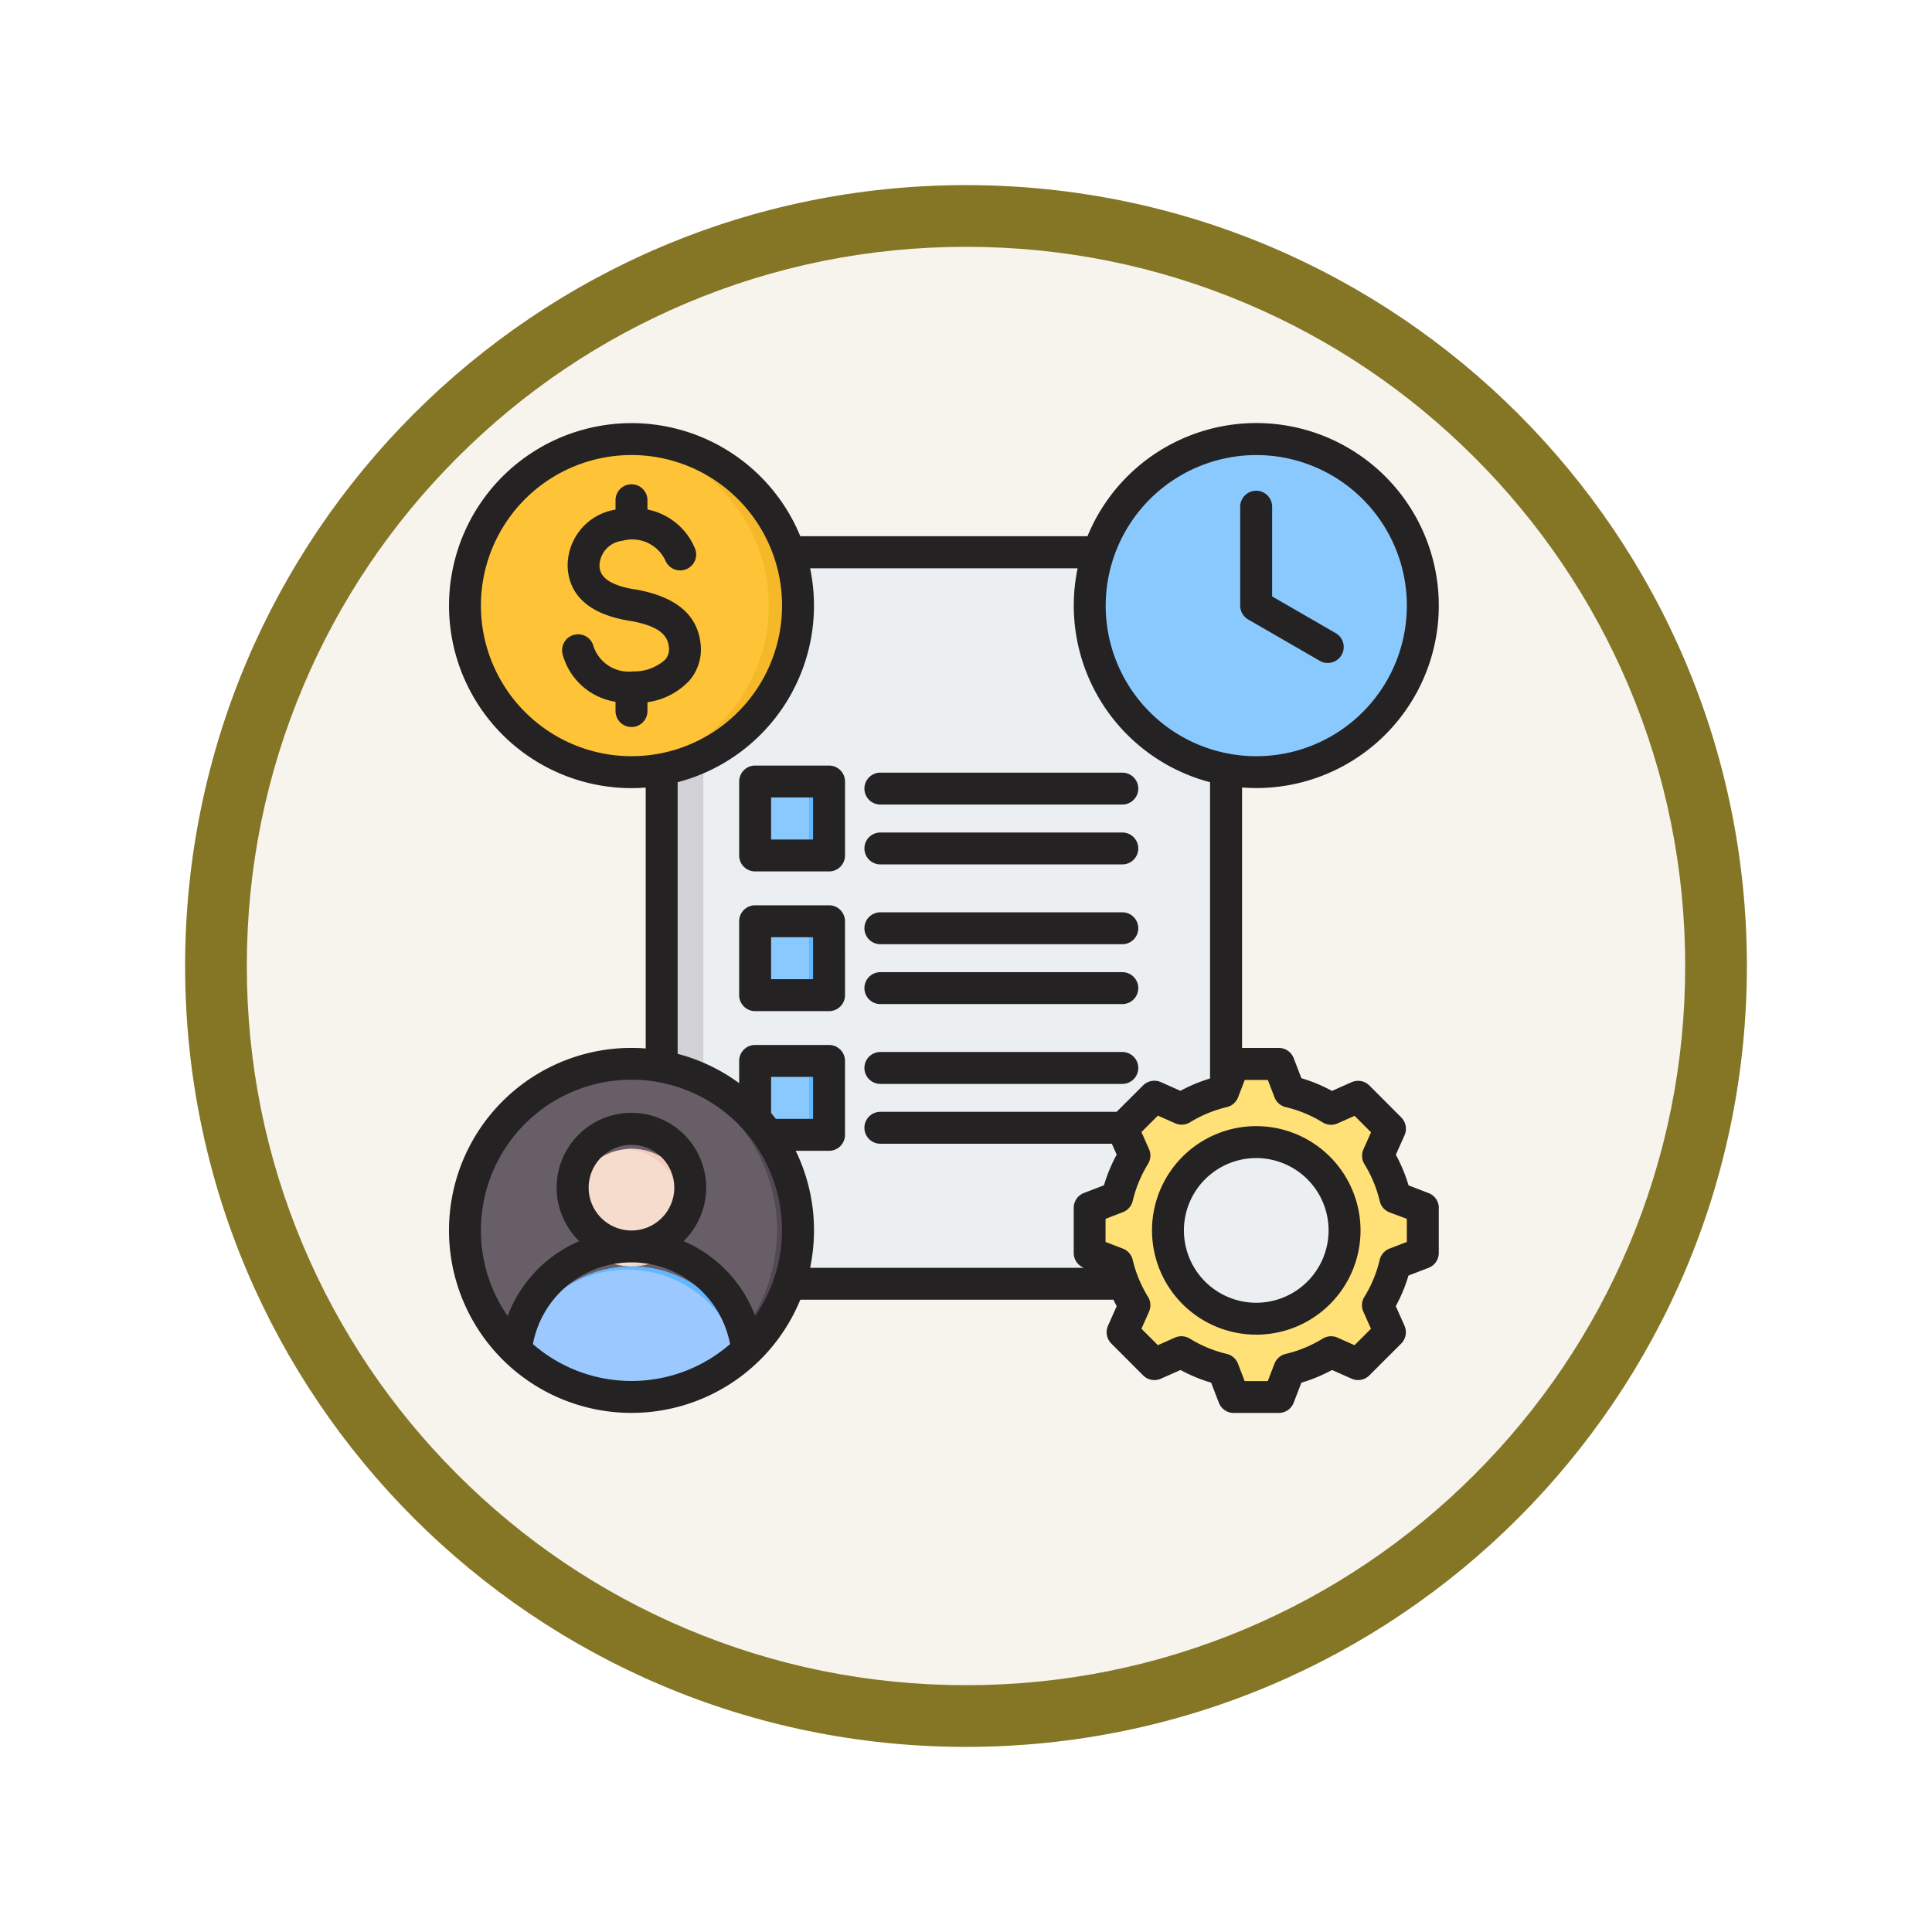 <svg xmlns="http://www.w3.org/2000/svg" xmlns:xlink="http://www.w3.org/1999/xlink" width="93.934" height="93.934" viewBox="0 0 93.934 93.934">
  <defs>
    <filter id="Trazado_982547" x="0" y="0" width="93.934" height="93.934" filterUnits="userSpaceOnUse">
      <feOffset dy="3" input="SourceAlpha"/>
      <feGaussianBlur stdDeviation="3" result="blur"/>
      <feFlood flood-opacity="0.161"/>
      <feComposite operator="in" in2="blur"/>
      <feComposite in="SourceGraphic"/>
    </filter>
  </defs>
  <g id="Grupo_1219552" data-name="Grupo 1219552" transform="translate(-611 -8538)">
    <g id="Grupo_1219301" data-name="Grupo 1219301" transform="translate(419.705 4816)">
      <g id="Grupo_1214594" data-name="Grupo 1214594" transform="translate(0 -1406)">
        <g id="Grupo_1214432" data-name="Grupo 1214432" transform="translate(-0.771 -2738.674)">
          <g id="Grupo_1183196" data-name="Grupo 1183196" transform="translate(1 1016.674)">
            <g id="Grupo_1179610" data-name="Grupo 1179610" transform="translate(8 4723.467)">
              <g id="Grupo_1175227" data-name="Grupo 1175227" transform="translate(-5.967 140.533)">
                <g id="Grupo_1167337" data-name="Grupo 1167337" transform="translate(198.033 1992)">
                  <g id="Grupo_1166720" data-name="Grupo 1166720">
                    <g id="Grupo_1164305" data-name="Grupo 1164305">
                      <g id="Grupo_1163948" data-name="Grupo 1163948">
                        <g id="Grupo_1158168" data-name="Grupo 1158168">
                          <g id="Grupo_1152576" data-name="Grupo 1152576">
                            <g id="Grupo_1148633" data-name="Grupo 1148633">
                              <g id="Grupo_1148525" data-name="Grupo 1148525">
                                <g transform="matrix(1, 0, 0, 1, -9, -6)" filter="url(#Trazado_982547)">
                                  <g id="Trazado_982547-2" data-name="Trazado 982547" transform="translate(9 6)" fill="#f7f4ed">
                                    <path d="M 37.967 74.434 C 33.043 74.434 28.268 73.47 23.773 71.568 C 19.43 69.732 15.53 67.102 12.181 63.753 C 8.831 60.403 6.202 56.503 4.365 52.161 C 2.464 47.666 1.5 42.89 1.5 37.967 C 1.5 33.043 2.464 28.268 4.365 23.773 C 6.202 19.43 8.831 15.53 12.181 12.181 C 15.53 8.831 19.43 6.202 23.773 4.365 C 28.268 2.464 33.043 1.5 37.967 1.5 C 42.89 1.5 47.666 2.464 52.161 4.365 C 56.503 6.202 60.403 8.831 63.753 12.181 C 67.102 15.53 69.732 19.43 71.568 23.773 C 73.47 28.268 74.434 33.043 74.434 37.967 C 74.434 42.89 73.47 47.666 71.568 52.161 C 69.732 56.503 67.102 60.403 63.753 63.753 C 60.403 67.102 56.503 69.732 52.161 71.568 C 47.666 73.47 42.89 74.434 37.967 74.434 Z" stroke="none"/>
                                    <path d="M 37.967 3 C 33.245 3 28.666 3.924 24.357 5.747 C 20.194 7.508 16.454 10.029 13.242 13.242 C 10.029 16.454 7.508 20.194 5.747 24.357 C 3.924 28.666 3 33.245 3 37.967 C 3 42.689 3.924 47.268 5.747 51.577 C 7.508 55.74 10.029 59.48 13.242 62.692 C 16.454 65.904 20.194 68.426 24.357 70.187 C 28.666 72.009 33.245 72.934 37.967 72.934 C 42.689 72.934 47.268 72.009 51.577 70.187 C 55.74 68.426 59.48 65.904 62.692 62.692 C 65.904 59.48 68.426 55.74 70.187 51.577 C 72.009 47.268 72.934 42.689 72.934 37.967 C 72.934 33.245 72.009 28.666 70.187 24.357 C 68.426 20.194 65.904 16.454 62.692 13.242 C 59.48 10.029 55.74 7.508 51.577 5.747 C 47.268 3.924 42.689 3 37.967 3 M 37.967 0 C 58.935 0 75.934 16.998 75.934 37.967 C 75.934 58.935 58.935 75.934 37.967 75.934 C 16.998 75.934 0 58.935 0 37.967 C 0 16.998 16.998 0 37.967 0 Z" stroke="none" fill="#847625"/>
                                  </g>
                                </g>
                              </g>
                            </g>
                          </g>
                        </g>
                      </g>
                    </g>
                  </g>
                </g>
              </g>
            </g>
          </g>
        </g>
      </g>
    </g>
    <g id="gestion-de-proyectos" transform="translate(628.735 8574.518)">
      <g id="Grupo_1219551" data-name="Grupo 1219551" transform="translate(3.675 -18.517)">
        <g id="Grupo_1219546" data-name="Grupo 1219546" transform="translate(10.76 8.851)">
          <path id="Trazado_1092036" data-name="Trazado 1092036" d="M115.3,72.713h21.981a.693.693,0,0,1,.507.21l4.026,4.026a.693.693,0,0,1,.21.507v30.106a.718.718,0,0,1-.717.717H115.3a.718.718,0,0,1-.717-.717V73.43A.718.718,0,0,1,115.3,72.713Z" transform="translate(-114.583 -72.713)" fill="#eceff1" fill-rule="evenodd"/>
          <path id="Trazado_1092037" data-name="Trazado 1092037" d="M115.3,72.713h1.312v35.566H115.3a.718.718,0,0,1-.717-.717V73.43a.718.718,0,0,1,.717-.717Z" transform="translate(-114.583 -72.713)" fill="#d1d1d6" fill-rule="evenodd"/>
          <path id="Trazado_1092038" data-name="Trazado 1092038" d="M351.589,73.354a.718.718,0,0,1,.21.148l4.026,4.026a.72.72,0,0,1,.148.21h-4.025a.359.359,0,0,1-.358-.358Z" transform="translate(-328.594 -73.292)" fill="#a79ba7" fill-rule="evenodd"/>
          <path id="Trazado_1092039" data-name="Trazado 1092039" d="M161.7,201.19h3.012a.292.292,0,0,1,.291.291v3.012a.292.292,0,0,1-.291.291H161.7a.292.292,0,0,1-.291-.291V201.48A.292.292,0,0,1,161.7,201.19Zm0-13.584h3.012a.292.292,0,0,1,.291.291v3.012a.292.292,0,0,1-.291.291H161.7a.292.292,0,0,1-.291-.291V187.9A.292.292,0,0,1,161.7,187.606Zm0,6.792h3.012a.292.292,0,0,1,.291.291V197.7a.292.292,0,0,1-.291.291H161.7a.292.292,0,0,1-.291-.291v-3.012A.292.292,0,0,1,161.7,194.4Z" transform="translate(-156.864 -176.459)" fill="#8ac9fe" fill-rule="evenodd"/>
          <path id="Trazado_1092040" data-name="Trazado 1092040" d="M185.454,201.19h.97a.292.292,0,0,1,.291.291v3.012a.292.292,0,0,1-.291.291h-.97a.292.292,0,0,0,.291-.291V201.48A.292.292,0,0,0,185.454,201.19Zm0-13.584h.97a.292.292,0,0,1,.291.291v3.012a.292.292,0,0,1-.291.291h-.97a.292.292,0,0,0,.291-.291V187.9A.292.292,0,0,0,185.454,187.606Zm0,6.792h.97a.292.292,0,0,1,.291.291V197.7a.292.292,0,0,1-.291.291h-.97a.292.292,0,0,0,.291-.291v-3.012A.292.292,0,0,0,185.454,194.4Z" transform="translate(-178.578 -176.459)" fill="#60b7ff" fill-rule="evenodd"/>
        </g>
        <g id="Grupo_1219547" data-name="Grupo 1219547" transform="translate(31.572 33.725)">
          <path id="Trazado_1092041" data-name="Trazado 1092041" d="M338.8,330.431a6.911,6.911,0,0,1,2.023.839l1.315-.584,1.55,1.55-.584,1.314a6.911,6.911,0,0,1,.839,2.024l1.341.516v2.192l-1.342.516a6.912,6.912,0,0,1-.839,2.023l.584,1.315-1.55,1.55-1.314-.584a6.91,6.91,0,0,1-2.024.839l-.516,1.342H336.09l-.516-1.342a6.909,6.909,0,0,1-2.023-.839l-1.315.584-1.55-1.55.584-1.314a6.91,6.91,0,0,1-.839-2.024l-1.342-.516V336.09l1.342-.516a6.91,6.91,0,0,1,.839-2.024l-.584-1.315,1.55-1.55,1.315.584a6.908,6.908,0,0,1,2.023-.839l.516-1.342h2.192Z" transform="translate(-329.089 -329.089)" fill="#ffe177" fill-rule="evenodd"/>
          <path id="Trazado_1092042" data-name="Trazado 1092042" d="M360.947,343.1l-1.315.584-.2-.2,1.233-.547Q360.8,343.023,360.947,343.1Zm5.248-12.671a6.912,6.912,0,0,1,2.023.839l-.374.166a9.114,9.114,0,0,0-2.308-1l-.516-1.342h.658Zm2.024,12.672a6.911,6.911,0,0,1-2.024.839l-.516,1.342h-.658l.516-1.342a9.112,9.112,0,0,0,2.309-1.005Zm-8.789-12.214.2-.2,1.315.584q-.144.08-.285.166Zm9.648,0,.456-.2,1.55,1.55-.584,1.314a6.909,6.909,0,0,1,.839,2.024l1.342.516v2.192l-1.342.516a6.913,6.913,0,0,1-.839,2.023l.584,1.315-1.55,1.55-.456-.2,1.347-1.347-.584-1.315a6.912,6.912,0,0,0,.839-2.023l1.342-.516V336.09l-1.341-.516a6.91,6.91,0,0,0-.839-2.024l.584-1.314Z" transform="translate(-356.486 -329.089)" fill="#ffd064" fill-rule="evenodd"/>
          <path id="Trazado_1092043" data-name="Trazado 1092043" d="M372.581,368.289a4.294,4.294,0,1,0,4.294,4.294A4.294,4.294,0,0,0,372.581,368.289Z" transform="translate(-364.484 -364.486)" fill="#eceff1" fill-rule="evenodd"/>
          <path id="Trazado_1092044" data-name="Trazado 1092044" d="M372.582,368.289a4.294,4.294,0,0,0,0,8.587q.172,0,.342-.013a4.294,4.294,0,0,1,0-8.56Q372.754,368.289,372.582,368.289Z" transform="translate(-364.485 -364.486)" fill="#d1d1d6" fill-rule="evenodd"/>
        </g>
        <g id="Grupo_1219548" data-name="Grupo 1219548" transform="translate(1.196 3.349)">
          <circle id="Elipse_12045" data-name="Elipse 12045" cx="8.097" cy="8.097" r="8.097" transform="translate(0 0)" fill="#ffc338"/>
          <path id="Trazado_1092045" data-name="Trazado 1092045" d="M93,16a8.1,8.1,0,1,1,0,16.194c-.234,0-.465-.01-.693-.03a8.1,8.1,0,0,0,0-16.134c.228-.019.459-.03.693-.03Z" transform="translate(-84.905 -15.999)" fill="#f5b829" fill-rule="evenodd"/>
        </g>
        <g id="Grupo_1219549" data-name="Grupo 1219549" transform="translate(0 32.529)">
          <circle id="Elipse_12046" data-name="Elipse 12046" cx="8.097" cy="8.097" r="8.097" transform="matrix(0.16, -0.987, 0.987, 0.16, 0, 15.983)" fill="#685e68"/>
          <path id="Trazado_1092046" data-name="Trazado 1092046" d="M94.937,329.089a8.1,8.1,0,1,1,0,16.194c-.163,0-.325-.005-.485-.015a8.1,8.1,0,0,0,0-16.164C94.613,329.094,94.774,329.089,94.937,329.089Z" transform="translate(-85.645 -327.892)" fill="#544854" fill-rule="evenodd"/>
          <circle id="Elipse_12047" data-name="Elipse 12047" cx="2.859" cy="2.859" r="2.859" transform="translate(6.434 5.327)" fill="#f6dccd"/>
          <path id="Trazado_1092047" data-name="Trazado 1092047" d="M97.418,371.661a2.859,2.859,0,0,1,0,5.718q-.11,0-.219-.008a2.859,2.859,0,0,0,0-5.7Q97.307,371.661,97.418,371.661Z" transform="translate(-88.125 -366.334)" fill="#f1cbbc" fill-rule="evenodd"/>
          <path id="Trazado_1092048" data-name="Trazado 1092048" d="M50.013,430.786a5.661,5.661,0,0,0-6.941,4.025,8.1,8.1,0,0,0,10.94,0,5.661,5.661,0,0,0-4-4.025Z" transform="translate(-39.25 -419.548)" fill="#9bc9ff" fill-rule="evenodd"/>
          <path id="Trazado_1092049" data-name="Trazado 1092049" d="M67.973,430.786a5.664,5.664,0,0,0-5.012,1.053,5.655,5.655,0,0,1,8.811,3.126q-.215.2-.445.379a8.14,8.14,0,0,0,.645-.533,5.661,5.661,0,0,0-4-4.025Z" transform="translate(-57.209 -419.548)" fill="#60b7ff" fill-rule="evenodd"/>
        </g>
        <g id="Grupo_1219550" data-name="Grupo 1219550" transform="translate(28.215 0)">
          <circle id="Elipse_12048" data-name="Elipse 12048" cx="8.097" cy="8.097" r="8.097" transform="translate(0 11.449) rotate(-45)" fill="#8ac9fe"/>
          <path id="Trazado_1092050" data-name="Trazado 1092050" d="M410.287,16a8.1,8.1,0,1,1,0,16.194c-.081,0-.162,0-.243,0a8.1,8.1,0,0,0,0-16.186c.081,0,.161,0,.243,0Z" transform="translate(-398.832 -12.65)" fill="#60b7ff" fill-rule="evenodd"/>
        </g>
      </g>
      <path id="Trazado_1092051" data-name="Trazado 1092051" d="M28.972,40.128H40.735a.776.776,0,0,0,0-1.552H28.972a.776.776,0,0,0,0,1.552Zm0-6.792H40.735a.776.776,0,0,0,0-1.552H28.972a.776.776,0,0,0,0,1.552Zm0,2.911H40.735a.776.776,0,0,0,0-1.552H28.972a.776.776,0,0,0,0,1.552ZM25.7,32.995H23.659v2.042H25.7Zm1.553,2.818a.776.776,0,0,1-.776.776H22.882a.776.776,0,0,1-.776-.776V32.219a.776.776,0,0,1,.776-.776h3.594a.776.776,0,0,1,.776.776Zm1.72-9.268H40.735a.776.776,0,1,0,0-1.552H28.972a.776.776,0,1,0,0,1.552Zm0,2.911H40.735a.776.776,0,0,0,0-1.552H28.972a.776.776,0,0,0,0,1.552Zm-5.314-1.211H25.7V26.2H23.659Zm-1.552.776V25.426a.776.776,0,0,1,.776-.776h3.594a.776.776,0,0,1,.776.776v3.595a.776.776,0,0,1-.776.776H22.882A.776.776,0,0,1,22.106,29.021ZM50.764,47.25a3.517,3.517,0,1,0-3.516,3.518A3.52,3.52,0,0,0,50.764,47.25Zm1.553,0a5.069,5.069,0,1,1-5.069-5.069A5.075,5.075,0,0,1,52.317,47.25Zm2.252-.563v1.125l-.845.325a.777.777,0,0,0-.475.545,6.121,6.121,0,0,1-.744,1.8.765.765,0,0,0-.05.722l.37.828-.8.8-.827-.368a.776.776,0,0,0-.722.048,6.1,6.1,0,0,1-1.8.745.779.779,0,0,0-.544.476l-.325.844H46.684l-.325-.845a.777.777,0,0,0-.544-.476,6.121,6.121,0,0,1-1.8-.745.776.776,0,0,0-.722-.048l-.828.368-.8-.8.368-.828a.774.774,0,0,0-.049-.722,6.152,6.152,0,0,1-.745-1.8.774.774,0,0,0-.476-.545l-.843-.325V46.688l.844-.325a.775.775,0,0,0,.476-.544,6.136,6.136,0,0,1,.744-1.8.774.774,0,0,0,.049-.722l-.368-.828.8-.8.828.368A.777.777,0,0,0,44.018,42a6.129,6.129,0,0,1,1.8-.745.776.776,0,0,0,.545-.476l.325-.844H47.81l.325.844a.777.777,0,0,0,.544.476,6.117,6.117,0,0,1,1.8.745.778.778,0,0,0,.722.048l.827-.368.8.8-.37.828a.777.777,0,0,0,.05.722,6.127,6.127,0,0,1,.744,1.8.777.777,0,0,0,.475.544Zm-28.824.563a8.818,8.818,0,0,0-.89-3.87h1.621a.776.776,0,0,0,.776-.776V39.01a.776.776,0,0,0-.776-.776H22.882a.776.776,0,0,0-.776.776v1.081a8.831,8.831,0,0,0-2.991-1.425V25.459a8.874,8.874,0,0,0,6.441-10.4H38.562A8.879,8.879,0,0,0,45,25.459V39.864a7.627,7.627,0,0,0-1.438.6l-.954-.424a.776.776,0,0,0-.864.161l-1.285,1.284H28.972a.776.776,0,0,0,0,1.552H40.226l.235.53a7.65,7.65,0,0,0-.616,1.488l-.973.375a.775.775,0,0,0-.5.724v2.192a.775.775,0,0,0,.493.722H25.556a8.872,8.872,0,0,0,.188-1.818Zm-8.874,7.321a7.291,7.291,0,0,0,4.793-1.794,4.878,4.878,0,0,0-9.586,0A7.292,7.292,0,0,0,16.871,54.571Zm0-7.316a2.082,2.082,0,1,0-2.083-2.082A2.085,2.085,0,0,0,16.871,47.255Zm7.018-5.427H25.7V39.786H23.659v1.756c.078.093.155.189.231.286ZM9.55,47.25a7.277,7.277,0,0,0,1.3,4.162,6.416,6.416,0,0,1,3.481-3.639,3.635,3.635,0,1,1,5.072,0,6.412,6.412,0,0,1,3.481,3.639A7.319,7.319,0,1,0,9.55,47.25Zm7.321-23.056A7.321,7.321,0,1,0,9.55,16.874,7.329,7.329,0,0,0,16.871,24.195Zm23.056-7.321a7.321,7.321,0,1,0,7.32-7.32A7.329,7.329,0,0,0,39.927,16.874ZM56.121,46.155v2.192a.774.774,0,0,1-.5.724l-.973.375a7.637,7.637,0,0,1-.617,1.487l.425.954a.787.787,0,0,1-.16.865L52.746,54.3a.775.775,0,0,1-.863.16l-.95-.423a7.806,7.806,0,0,1-1.491.617l-.375.972a.776.776,0,0,1-.724.5H46.152a.776.776,0,0,1-.724-.5l-.375-.973a7.667,7.667,0,0,1-1.488-.616l-.954.423a.777.777,0,0,1-.864-.16L40.2,52.75a.778.778,0,0,1-.161-.865l.423-.953c-.055-.1-.107-.207-.159-.312H25.079a8.873,8.873,0,1,1-8.208-12.243c.232,0,.464.009.691.027V25.72c-.228.017-.459.027-.691.027A8.873,8.873,0,1,1,25.079,13.5H39.041a8.873,8.873,0,1,1,8.207,12.243c-.232,0-.464-.01-.691-.027V38.378h1.787a.776.776,0,0,1,.724.5l.375.973a7.646,7.646,0,0,1,1.486.617l.955-.424a.776.776,0,0,1,.863.161l1.548,1.55a.778.778,0,0,1,.164.863l-.425.954a7.648,7.648,0,0,1,.617,1.488l.973.375a.774.774,0,0,1,.5.724ZM17,16.079c-1.643-.27-1.674-.907-1.685-1.148a1.246,1.246,0,0,1,1.11-1.209,1.779,1.779,0,0,1,2.11.993.777.777,0,0,0,1.432-.6A3.164,3.164,0,0,0,17.647,12.2v-.45a.776.776,0,1,0-1.552,0v.457l-.01,0a2.761,2.761,0,0,0-2.317,2.8c.048.972.6,2.213,2.985,2.6,1.608.264,1.877.808,1.932,1.252a.78.78,0,0,1-.178.643,2.235,2.235,0,0,1-1.548.57,1.813,1.813,0,0,1-1.932-1.212.776.776,0,1,0-1.506.375,3.177,3.177,0,0,0,2.574,2.314V22a.776.776,0,1,0,1.552,0v-.431a3.434,3.434,0,0,0,2.033-1.045,2.321,2.321,0,0,0,.544-1.847c-.17-1.4-1.253-2.273-3.221-2.6Zm29.467.795v-4.81a.776.776,0,0,1,1.552,0v4.362l3.092,1.786a.776.776,0,1,1-.776,1.345l-3.479-2.01a.778.778,0,0,1-.388-.672Z" transform="translate(-3.903 -23.946)" fill="#242222" fill-rule="evenodd"/>
    </g>
  </g>
</svg>
